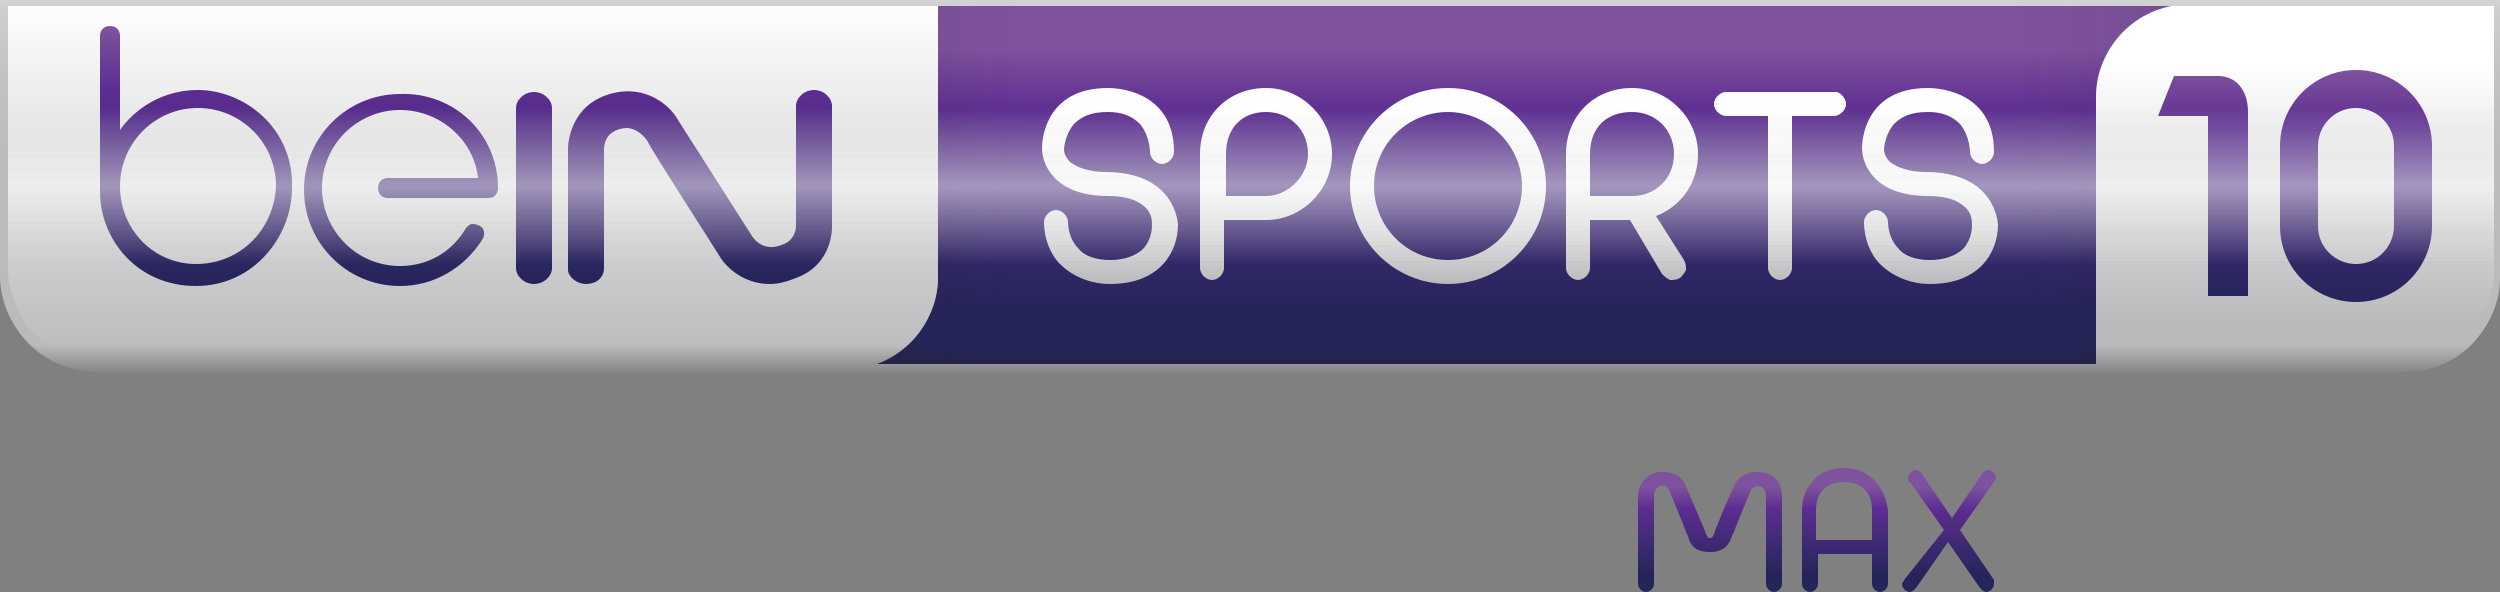 <?xml version="1.0" encoding="utf-8"?>
<!-- Generator: Adobe Illustrator 25.2.3, SVG Export Plug-In . SVG Version: 6.00 Build 0)  -->
<svg version="1.1" id="Layer_1" xmlns="http://www.w3.org/2000/svg" xmlns:xlink="http://www.w3.org/1999/xlink" x="0px" y="0px"
	 viewBox="0 0 125 29.6" style="enable-background:new 0 0 125 29.6;" xml:space="preserve">
<rect x="0" y="0" width="125" height="29.6" fill="#808080" stroke="none"/>
<style type="text/css">
	.st0{fill:url(#SVGID_1_);}
	.st1{fill:url(#SVGID_2_);}
	.st2{opacity:0.25;fill:url(#SVGID_3_);}
	.st3{opacity:0.25;fill:url(#SVGID_4_);}
	.st4{fill:url(#SVGID_5_);}
	.st5{fill:url(#SVGID_6_);}
	.st6{fill:url(#SVGID_7_);}
	.st7{fill:url(#SVGID_8_);}
	.st8{opacity:0.5;fill:url(#SVGID_9_);}
	.st9{fill:url(#SVGID_10_);}
	.st10{fill:url(#SVGID_11_);}
	.st11{fill:url(#SVGID_12_);}
	.st12{opacity:0.5;fill:url(#SVGID_13_);}
	.st13{fill:url(#SVGID_14_);}
</style>
<g>
	<linearGradient id="SVGID_1_" gradientUnits="userSpaceOnUse" x1="83.43" y1="15.429" x2="83.43" y2="2.421">
		<stop  offset="0" style="stop-color:#25255A"/>
		<stop  offset="0.75" style="stop-color:#5C2D91"/>
		<stop  offset="1" style="stop-color:#7F529E"/>
	</linearGradient>
	<path class="st0" d="M124.8,0.2H46.9v13.6c0,2.3-1.8,4.6-4.8,4.6H120h0c3,0,4.8-2.4,4.8-4.6L124.8,0.2L124.8,0.2z"/>
	<g>
		<g>
			<linearGradient id="SVGID_2_" gradientUnits="userSpaceOnUse" x1="75.855" y1="4.386" x2="75.855" y2="14.206">
				<stop  offset="0" style="stop-color:#FFFFFF"/>
				<stop  offset="0.278" style="stop-color:#FCFCFC"/>
				<stop  offset="0.5" style="stop-color:#F2F2F2"/>
				<stop  offset="0.704" style="stop-color:#E1E1E2"/>
				<stop  offset="0.896" style="stop-color:#C9C9CB"/>
				<stop  offset="1" style="stop-color:#B9B9BB"/>
			</linearGradient>
			<path class="st1" d="M55.3,8.6c-0.8,0-1.4-0.2-1.8-0.5c-0.3-0.3-0.3-0.6-0.3-0.6c0,0,0-0.7,0.5-1.3c0.4-0.4,0.9-0.6,1.7-0.6
				c0.7,0,1.2,0.2,1.6,0.6c0.5,0.6,0.5,1.4,0.5,1.4c0,0.3,0.3,0.6,0.6,0.6c0.3,0,0.6-0.3,0.6-0.6c0-3.2-3.1-3.2-3.3-3.2h0
				c-3.2,0-3.3,2.7-3.3,3c0,0.9,0.7,2.4,3.3,2.4c0.9,0,1.5,0.2,1.9,0.6c0.3,0.3,0.3,0.7,0.3,0.8c0,0.2,0,0.7-0.4,1.2
				c-0.4,0.4-1,0.6-1.7,0.6c0,0,0,0,0,0c-0.7,0-1.3-0.2-1.6-0.6c-0.4-0.4-0.5-1-0.5-1.3c0-0.3-0.3-0.6-0.6-0.6
				c-0.3,0-0.6,0.3-0.6,0.6c0,0.8,0.3,1.6,0.8,2.1c0.6,0.6,1.5,1,2.5,1c2.5,0,3.4-1.6,3.4-3C58.7,9.6,57.4,8.6,55.3,8.6z M96.3,8.6
				c-0.8,0-1.4-0.2-1.8-0.5c-0.3-0.3-0.3-0.6-0.3-0.6c0,0,0-0.7,0.5-1.3c0.4-0.4,0.9-0.6,1.7-0.6c0.7,0,1.2,0.2,1.6,0.6
				c0.5,0.6,0.5,1.4,0.5,1.4c0,0.3,0.3,0.6,0.6,0.6c0.3,0,0.6-0.3,0.6-0.6c0-3.2-3.1-3.2-3.3-3.2h0c-3.2,0-3.3,2.7-3.3,3
				c0,0.9,0.7,2.4,3.3,2.4c0.9,0,1.5,0.2,1.9,0.6c0.3,0.3,0.3,0.7,0.3,0.8c0,0.2,0,0.7-0.4,1.2c-0.4,0.4-1,0.6-1.7,0.6c0,0,0,0,0,0
				c-0.7,0-1.3-0.2-1.6-0.6c-0.4-0.4-0.5-1-0.5-1.3c0-0.3-0.3-0.6-0.6-0.6c-0.3,0-0.6,0.3-0.6,0.6c0,0.8,0.3,1.6,0.8,2.1
				c0.6,0.6,1.5,1,2.5,1c2.5,0,3.4-1.6,3.4-3C99.7,9.6,98.4,8.6,96.3,8.6z M63.3,4.4c-1.9,0-3.3,1.4-3.3,3.3l0,5.7
				c0,0.3,0.3,0.6,0.6,0.6c0.3,0,0.6-0.3,0.6-0.6V11h2.1c1.8,0,3.3-1.5,3.3-3.3C66.6,5.9,65.1,4.4,63.3,4.4z M63.3,9.8h-2l0-2.1
				c0-1.3,0.8-2.1,2-2.1c1.2,0,2.1,0.9,2.1,2.1C65.4,8.8,64.4,9.8,63.3,9.8z M72.4,4.4c-2.7,0-4.9,2.2-4.9,4.9
				c0,2.7,2.2,4.9,4.9,4.9c2.7,0,4.9-2.2,4.9-4.9C77.3,6.6,75.1,4.4,72.4,4.4z M72.4,13c-2.1,0-3.7-1.7-3.7-3.7
				c0-2.1,1.7-3.7,3.7-3.7c2,0,3.7,1.7,3.7,3.7C76.1,11.3,74.5,13,72.4,13z M82.8,10.8c1.3-0.5,2.1-1.7,2.1-3.1
				c0-1.8-1.5-3.3-3.3-3.3c-1.9,0-3.3,1.4-3.3,3.3l0,5.7c0,0.3,0.3,0.6,0.6,0.6c0.3,0,0.6-0.3,0.6-0.6V11h2l1.6,2.7
				c0.1,0.1,0.2,0.2,0.4,0.3c0.2,0,0.3,0,0.5-0.1c0.1-0.1,0.2-0.2,0.3-0.4c0-0.2,0-0.3-0.1-0.5L82.8,10.8z M79.5,9.8l0-2.1
				c0-1.3,0.8-2.1,2.1-2.1c1.2,0,2.1,0.9,2.1,2.1c0,1.2-0.9,2.1-2.1,2.1H79.5z M92.3,5.2c0,0.3-0.3,0.6-0.6,0.6h-2.1v7.6
				c0,0.3-0.3,0.6-0.6,0.6c-0.3,0-0.6-0.3-0.6-0.6l0-7.6h-2.1c-0.3,0-0.6-0.3-0.6-0.6c0-0.3,0.3-0.6,0.6-0.6h5.5
				C92,4.6,92.3,4.9,92.3,5.2z"/>
		</g>
	</g>
	
		<linearGradient id="SVGID_3_" gradientUnits="userSpaceOnUse" x1="9412.942" y1="9.296" x2="9339.795" y2="9.296" gradientTransform="matrix(-1 0 0 1 9442.157 0)">
		<stop  offset="0" style="stop-color:#211F1F"/>
		<stop  offset="0.3" style="stop-color:#211F1F;stop-opacity:0"/>
		<stop  offset="1" style="stop-color:#211F1F;stop-opacity:0"/>
	</linearGradient>
	<polygon class="st2" points="41.8,0.2 51.9,0.2 51.9,18.4 41.8,18.4 	"/>
	
		<linearGradient id="SVGID_4_" gradientUnits="userSpaceOnUse" x1="-2480.877" y1="9.296" x2="-2554.025" y2="9.296" gradientTransform="matrix(1 0 0 1 2603.325 0)">
		<stop  offset="0" style="stop-color:#211F1F"/>
		<stop  offset="0.3" style="stop-color:#211F1F;stop-opacity:0"/>
		<stop  offset="1" style="stop-color:#211F1F;stop-opacity:0"/>
	</linearGradient>
	<rect x="99.8" y="0.2" class="st3" width="10" height="18.2"/>
	<linearGradient id="SVGID_5_" gradientUnits="userSpaceOnUse" x1="23.524" y1="-6.630257e-02" x2="23.524" y2="18.3">
		<stop  offset="0" style="stop-color:#FFFFFF"/>
		<stop  offset="1" style="stop-color:#B9B9BB"/>
	</linearGradient>
	<path class="st4" d="M0.2,0.2v13.5c0,2.3,1.8,4.8,4.8,4.8h37.1c3,0,4.8-2.4,4.8-4.6V0.2H0.2z"/>
	
		<linearGradient id="SVGID_6_" gradientUnits="userSpaceOnUse" x1="11984.355" y1="-1254.249" x2="11984.355" y2="-1267.258" gradientTransform="matrix(-1 0 0 -1 12099.134 -1251.086)">
		<stop  offset="0" style="stop-color:#FFFFFF"/>
		<stop  offset="1" style="stop-color:#BABABC"/>
	</linearGradient>
	<path class="st5" d="M124.8,0.2h-15.2h0c-3,0-4.8,2.4-4.8,4.6v13.6h0H120h0c3,0,4.8-2.4,4.8-4.6L124.8,0.2L124.8,0.2z"/>
	<g>
		<g>
			<linearGradient id="SVGID_7_" gradientUnits="userSpaceOnUse" x1="114.777" y1="15.105" x2="114.777" y2="3.483">
				<stop  offset="0" style="stop-color:#25255A"/>
				<stop  offset="0.75" style="stop-color:#5C2D91"/>
				<stop  offset="1" style="stop-color:#7F529E"/>
			</linearGradient>
			<path class="st6" d="M112.4,5.6v9.2h-2v-9h-2.5l0.8-2h2.2C111.8,3.8,112.4,4.5,112.4,5.6z M121.6,7.3v4c0,2.1-1.7,3.8-3.8,3.8
				c-2.1,0-3.8-1.7-3.8-3.8v-4c0-2.1,1.7-3.8,3.8-3.8C119.9,3.5,121.6,5.2,121.6,7.3z M119.7,7.3c0-1.1-0.9-1.9-1.9-1.9
				c-1.1,0-1.9,0.9-1.9,1.9v4c0,1.1,0.9,1.9,1.9,1.9c1.1,0,1.9-0.9,1.9-1.9V7.3z"/>
		</g>
	</g>
	<g>
		<g>
			<linearGradient id="SVGID_8_" gradientUnits="userSpaceOnUse" x1="23.334" y1="14.206" x2="23.334" y2="1.303">
				<stop  offset="0" style="stop-color:#25255A"/>
				<stop  offset="0.75" style="stop-color:#5C2D91"/>
				<stop  offset="1" style="stop-color:#7F529E"/>
			</linearGradient>
			<path class="st7" d="M9.9,4.5C7.7,4.5,6.4,5.9,6,6.5V1.8c0-0.3-0.2-0.5-0.5-0.5C5.2,1.3,5,1.5,5,1.8v7.8c0,2.3,1.8,4.7,4.8,4.7
				c2.9,0,4.8-2.5,4.8-4.9C14.7,6.4,12.2,4.5,9.9,4.5z M9.8,13.2C7.7,13.2,6,11.5,6,9.3c0-2.1,1.7-3.9,3.9-3.9
				c2.1,0,3.9,1.7,3.9,3.9C13.7,11.5,12,13.2,9.8,13.2z M24.9,9.4c0,0.2-0.1,0.5-0.5,0.5h-5c-0.3,0-0.5-0.2-0.5-0.5
				c0-0.3,0.2-0.5,0.5-0.5l4.5,0c-0.2-1.9-1.9-3.4-3.9-3.4c-2.1,0-3.9,1.7-3.9,3.9c0,2.1,1.7,3.9,3.9,3.9c1.4,0,2.6-0.7,3.3-1.9
				c0.1-0.1,0.2-0.2,0.3-0.2c0.1,0,0.2,0,0.4,0.1c0.2,0.1,0.3,0.4,0.1,0.7c-0.9,1.4-2.4,2.3-4.1,2.3c-2.7,0-4.8-2.2-4.8-4.8
				c0-2.7,2.2-4.8,4.8-4.8C22.7,4.6,24.9,6.7,24.9,9.4z M27.6,13.4L27.6,13.4c0,0.4-0.4,0.8-0.9,0.8c0,0,0,0,0,0
				c-0.5,0-0.9-0.4-0.9-0.8V5.4c0-0.4,0.4-0.8,0.9-0.8c0,0,0,0,0,0c0.5,0,0.9,0.4,0.9,0.8V13.4z M39.8,13.9
				c-0.5,0.2-0.9,0.3-1.3,0.3c-1.3,0-2.1-0.8-2.4-1.2c-0.3-0.5-3.6-5.6-3.7-5.9c0,0-0.4-0.7-1.1-0.7c-1.2,0.1-1.1,1.1-1.1,1.2v5.8
				c0,0.5-0.4,0.8-0.9,0.8h0c-0.5,0-0.9-0.4-0.9-0.7V7.4c0,0,0-1.9,1.8-2.6c1.8-0.7,3.2,0.3,3.7,1.2l3.7,5.8c0,0,0.5,0.9,1.6,0.4
				c0.5-0.2,0.6-0.7,0.6-0.9v-6c0-0.4,0.4-0.8,0.9-0.8c0,0,0,0,0,0c0.5,0,0.9,0.4,0.9,0.8v6C41.6,11.3,41.7,13.2,39.8,13.9z"/>
		</g>
	</g>
	<g>
		<linearGradient id="SVGID_9_" gradientUnits="userSpaceOnUse" x1="62.484" y1="5.372" x2="62.484" y2="13.221">
			<stop  offset="0" style="stop-color:#E2E2E1;stop-opacity:0"/>
			<stop  offset="0.5" style="stop-color:#FFFFFF;stop-opacity:0.25"/>
			<stop  offset="1" style="stop-color:#E2E2E1;stop-opacity:0"/>
		</linearGradient>
		<rect x="0.2" y="5.4" class="st8" width="124.6" height="7.8"/>
		<linearGradient id="SVGID_10_" gradientUnits="userSpaceOnUse" x1="62.484" y1="5.372" x2="62.484" y2="13.221">
			<stop  offset="0" style="stop-color:#E2E2E1;stop-opacity:0"/>
			<stop  offset="0.5" style="stop-color:#FFFFFF;stop-opacity:0.25"/>
			<stop  offset="1" style="stop-color:#E2E2E1;stop-opacity:0"/>
		</linearGradient>
		<rect x="0.2" y="5.4" class="st9" width="124.6" height="7.8"/>
		<linearGradient id="SVGID_11_" gradientUnits="userSpaceOnUse" x1="62.484" y1="5.372" x2="62.484" y2="13.221">
			<stop  offset="0" style="stop-color:#E2E2E1;stop-opacity:0"/>
			<stop  offset="0.5" style="stop-color:#FFFFFF;stop-opacity:0.25"/>
			<stop  offset="1" style="stop-color:#E2E2E1;stop-opacity:0"/>
		</linearGradient>
		<rect x="0.2" y="5.4" class="st10" width="124.6" height="7.8"/>
	</g>
	<linearGradient id="SVGID_12_" gradientUnits="userSpaceOnUse" x1="62.483" y1="0" x2="62.483" y2="18.579">
		<stop  offset="0" style="stop-color:#D1D3D4"/>
		<stop  offset="3.993058e-02" style="stop-color:#CDCED0"/>
		<stop  offset="0.192" style="stop-color:#C2C3C4"/>
		<stop  offset="0.406" style="stop-color:#BCBCBE"/>
		<stop  offset="1" style="stop-color:#BABABC"/>
	</linearGradient>
	<path class="st11" d="M0,0v13.8c0,2.3,1.9,4.8,4.9,4.8h115.2c1.4,0,2.7-0.5,3.6-1.5c0.8-0.9,1.3-2,1.3-3.2V0H0z M119.8,18.2H5.2
		c-1.4,0-2.6-0.5-3.5-1.5c-0.8-0.9-1.3-2.1-1.3-3.2V0.3h124.3v13.3c0,1.1-0.5,2.3-1.3,3.1C122.4,17.7,121.2,18.2,119.8,18.2z"/>
	<linearGradient id="SVGID_13_" gradientUnits="userSpaceOnUse" x1="62.483" y1="19.268" x2="62.483" y2="12.527">
		<stop  offset="0" style="stop-color:#211F1F"/>
		<stop  offset="0.3" style="stop-color:#211F1F;stop-opacity:0"/>
		<stop  offset="1" style="stop-color:#211F1F;stop-opacity:0"/>
	</linearGradient>
	<path class="st12" d="M120.1,16.7H4.9c-3,0-4.9-2.5-4.9-4.8v1.9c0,2.3,1.9,4.8,4.9,4.8h115.2c1.4,0,2.7-0.5,3.6-1.5
		c0.8-0.9,1.3-2,1.3-3.2V12c0,1.2-0.5,2.3-1.3,3.2C122.7,16.2,121.5,16.7,120.1,16.7z"/>
</g>
<g>
	<g>
		<linearGradient id="SVGID_14_" gradientUnits="userSpaceOnUse" x1="90.771" y1="28.737" x2="90.771" y2="24.342">
			<stop  offset="0" style="stop-color:#25255A"/>
			<stop  offset="0.75" style="stop-color:#5C2D91"/>
			<stop  offset="1" style="stop-color:#7F529E"/>
		</linearGradient>
		<path class="st13" d="M93.7,24c-0.4-0.4-0.9-0.6-1.5-0.6c-0.6,0-1.2,0.2-1.5,0.6c-0.4,0.4-0.6,0.9-0.6,1.5v3.7
			c0,0.2,0.2,0.4,0.4,0.4c0.2,0,0.4-0.2,0.4-0.4v-1.5h2.7v1.5c0,0.2,0.2,0.4,0.4,0.4c0.2,0,0.4-0.2,0.4-0.4v-3.7
			C94.3,24.9,94.1,24.4,93.7,24z M93.5,27h-2.7v-1.5c0-1.2,0.9-1.4,1.4-1.4c0.5,0,1.4,0.2,1.4,1.4V27z M99.7,29l-1.7-2.5l1.7-2.4
			c0-0.1,0.1-0.1,0.1-0.2c0-0.2-0.2-0.4-0.4-0.4c-0.1,0-0.2,0.1-0.3,0.2l-1.5,2.2l-1.5-2.2c-0.1-0.1-0.2-0.2-0.3-0.2
			c-0.2,0-0.4,0.2-0.4,0.4c0,0.1,0,0.2,0.1,0.2l1.7,2.4L95.2,29c0,0.1-0.1,0.1-0.1,0.2c0,0.2,0.2,0.4,0.4,0.4c0.1,0,0.2-0.1,0.3-0.2
			l1.6-2.3l1.6,2.3c0.1,0.1,0.2,0.2,0.3,0.2c0.2,0,0.4-0.2,0.4-0.4C99.7,29.2,99.7,29.1,99.7,29z M88.4,23.7
			c-0.2-0.1-0.5-0.1-0.6-0.1c-0.4,0-0.9,0.2-1.1,0.7c-0.2,0.4-1,2.3-1,2.4c-0.1,0.2-0.1,0.2-0.2,0.2c-0.1,0-0.1,0-0.2-0.2
			c0-0.1-0.9-2.1-1-2.4c-0.2-0.5-0.6-0.7-1.1-0.7c-0.2,0-0.4,0-0.6,0.1c-0.6,0.3-0.7,0.8-0.7,1.1v4l0,0.4c0,0.2,0.2,0.4,0.4,0.4
			c0.2,0,0.4-0.2,0.4-0.4l0-4l0,0v-0.4c0-0.2,0.1-0.4,0.3-0.5c0.2-0.1,0.4,0,0.5,0.3c0.1,0.3,0.6,1.4,0.8,2l0.1,0.2
			c0.1,0.4,0.3,0.8,1.1,0.8c0.8,0,1-0.5,1.1-0.8l0.1-0.2c0.2-0.6,0.7-1.7,0.8-2c0.1-0.3,0.4-0.3,0.5-0.3c0.2,0.1,0.3,0.3,0.3,0.5
			l0,0.4l0,0l0,4c0,0.2,0.2,0.4,0.4,0.4c0.2,0,0.4-0.2,0.4-0.4v-0.4v-4C89.1,24.5,89,23.9,88.4,23.7z"/>
	</g>
</g>
</svg>
